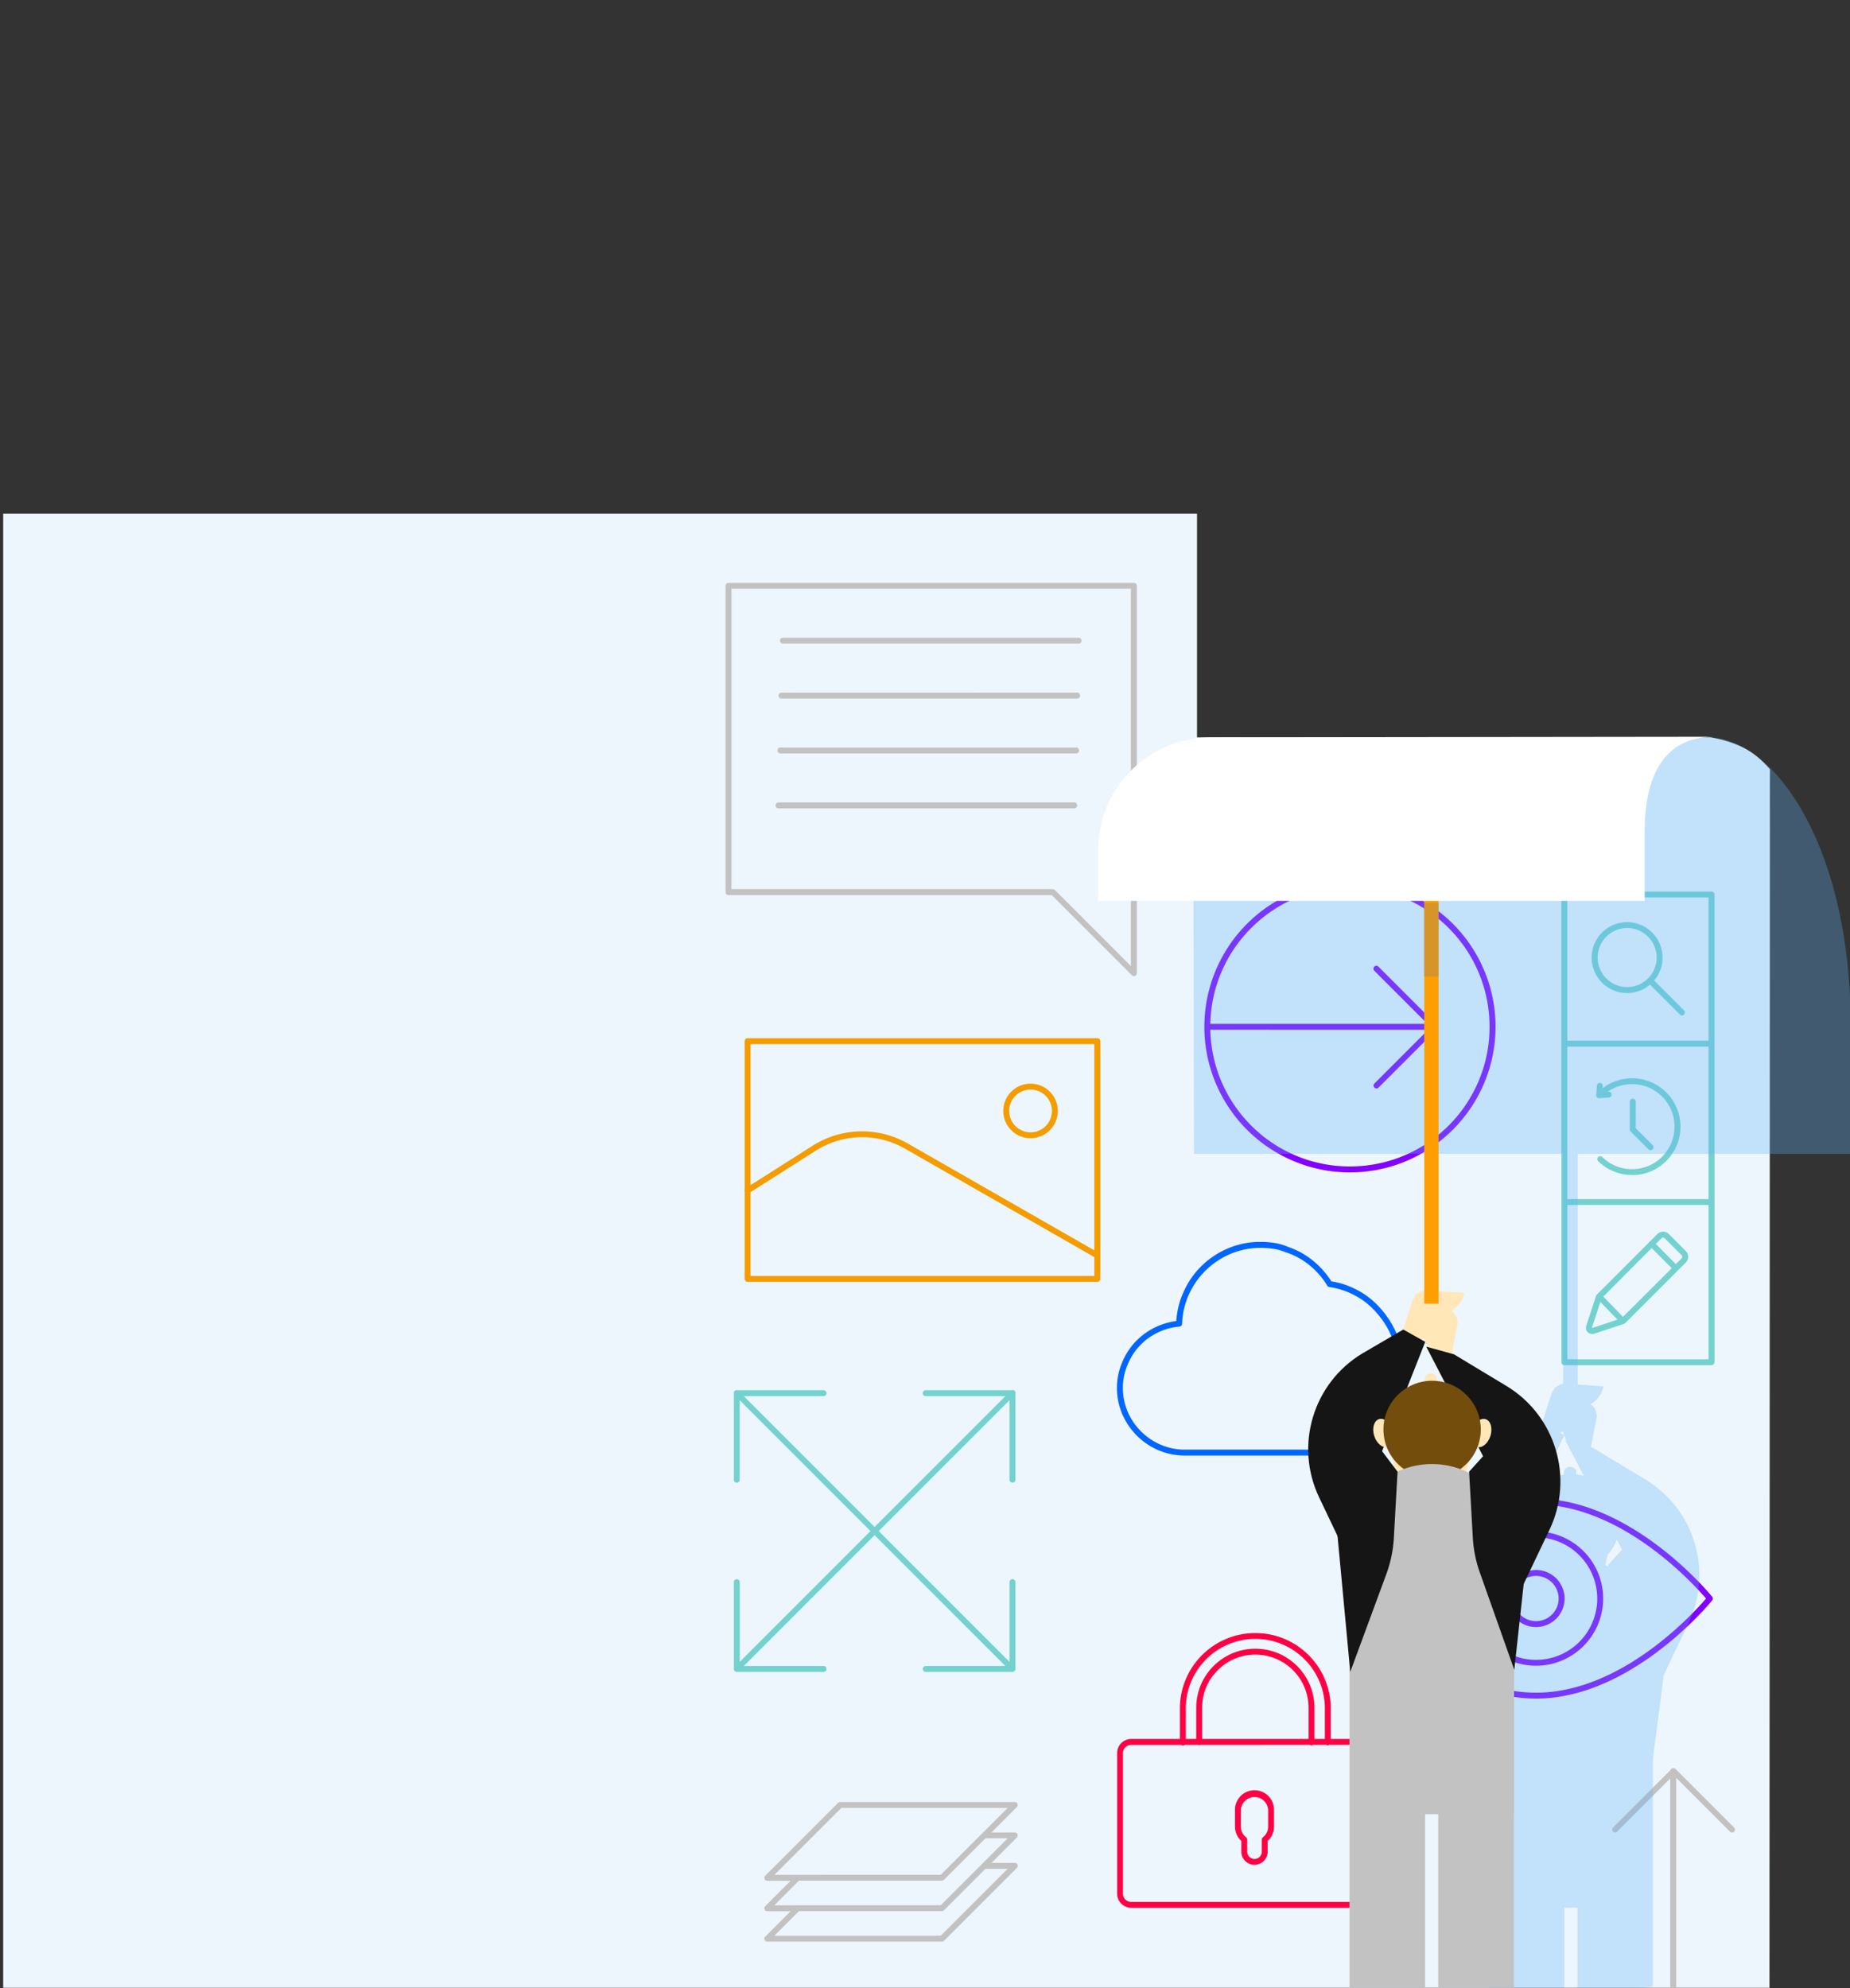 <svg xmlns="http://www.w3.org/2000/svg" width="953" height="1024" viewBox="0 0 953 1024">
    <rect x="0" y="0" width="953" height="1024" fill="#333333" stroke="none"/>
    <g fill="none" fill-rule="evenodd">
        <path d="M2.058 0h953.058v1024H2.058z"/>
        <path fill="#EDF6FC" fill-rule="nonzero" d="M1.645 264.537h614.982v115.232H881.07c6.39 1.076 12.03 2.84 16.925 5.289 4.893 2.45 9.477 6.157 13.75 11.122l-.221 627.63H1.645V264.537z"/>
        <path fill="#F59C00" d="M565.303 534.723c.836 0 1.513.677 1.513 1.512v122.436c0 .836-.677 1.513-1.513 1.513H385.121a1.513 1.513 0 0 1-1.512-1.513l-.002-44.918a1.523 1.523 0 0 1 0-1.075l.002-76.443a1.513 1.513 0 0 1 1.512-1.512h180.182zm-145.127 57.97l-33.532 21.29v43.175h177.094v-9.722a1.629 1.629 0 0 1-.296-.126l-97.21-55.675a44.424 44.424 0 0 0-46.056 1.058zm143.562-54.934H386.645l-.001 72.63 31.903-20.256a47.48 47.48 0 0 1 49.197-1.121l95.993 54.967v-106.22zm-32.865 20.374c7.758 0 14.047 6.29 14.047 14.048-.012 7.754-6.294 14.037-14.047 14.048-7.758 0-14.048-6.29-14.048-14.048s6.29-14.048 14.048-14.048zm0 3.036c-6.082 0-11.012 4.93-11.012 11.012 0 6.082 4.93 11.012 11.012 11.012 6.081 0 11.011-4.93 11.011-11.012-.012-6.077-4.935-11-11.011-11.012z"/>
        <path fill="#73D2CF" d="M521.93 715.971a1.523 1.523 0 0 1 1.16 1.93l-.003 44.217a1.513 1.513 0 0 1-1.512 1.524 1.513 1.513 0 0 1-1.523-1.524l-.001-40.96-67.397 67.4 67.397 67.402V815a1.523 1.523 0 1 1 3.036 0v44.578c0 .836-.677 1.513-1.512 1.513H477a1.523 1.523 0 1 1 0-3.036h40.914l-67.375-67.38-67.374 67.38h40.946a1.523 1.523 0 1 1 0 3.036h-44.553a1.513 1.513 0 0 1-1.524-1.513V815a1.523 1.523 0 1 1 3.036 0v40.917l67.353-67.359-67.364-67.368v40.928a1.513 1.513 0 1 1-3.025 0v-44.15a1.521 1.521 0 0 1 1.147-1.965 1.52 1.52 0 0 1 .7.023l44.23.002a1.523 1.523 0 1 1 0 3.036l-40.948-.001 67.375 67.38 67.376-67.38H477a1.523 1.523 0 1 1 0-3.035l44.126-.001c.253-.089.53-.111.804-.056z"/>
        <path fill="#C2C2C2" d="M584.11 300.186c.836 0 1.513.678 1.513 1.513V501.22c0 .615-.371 1.168-.941 1.397a1.497 1.497 0 0 1-.571.116 1.544 1.544 0 0 1-1.058-.444l-41.254-41.256H375.274a1.513 1.513 0 0 1-1.513-1.524V301.7c0-.835.677-1.513 1.513-1.513H584.11zm-1.554 3.036h-205.76l-.01 154.732H542.36c.397.006.776.165 1.058.445l39.138 39.14V303.222zm-181.388 110.08h152.32a1.523 1.523 0 0 1 0 3.037h-152.32a1.523 1.523 0 1 1 0-3.037zm154.474-27.566a1.523 1.523 0 0 1-1.424 2.316h-152.32a1.523 1.523 0 0 1 0-3.036h152.32a1.523 1.523 0 0 1 1.424.72zm-152.961-28.997H555a1.523 1.523 0 0 1 0 3.036H402.68a1.523 1.523 0 1 1 0-3.036zm.75-28.276h152.32a1.523 1.523 0 0 1 0 3.036h-152.32a1.523 1.523 0 1 1 0-3.036z"/>
        <path fill="#8400FF" d="M695.41 603.843c-30.333 0-57.68-18.274-69.288-46.3-11.608-28.026-5.191-60.286 16.257-81.736 21.45-21.45 53.707-27.867 81.73-16.258 28.025 11.608 46.297 38.957 46.297 69.292-.058 41.398-33.6 74.943-74.996 75.002zm-71.929-73.49c.83 39.425 33.241 70.833 72.67 70.418 39.427-.415 71.172-32.497 71.172-71.93 0-39.433-31.745-71.515-71.173-71.93-39.428-.415-71.84 30.993-72.669 70.417H735.31l-27.502-27.504a1.513 1.513 0 0 1 2.116-2.116l29.776 29.768c.568.238.938.792.942 1.407a.233.233 0 0 1 0 .085.18.18 0 0 1 0 .074 1.534 1.534 0 0 1-.445 1.058l-30.252 30.244a1.523 1.523 0 0 1-2.116-2.116l27.841-27.843-112.188-.031z"/>
        <path fill="#C2C2C2" d="M861.894 1025.322a1.513 1.513 0 0 1-1.513-1.512V916.015l-27.502 27.504a1.523 1.523 0 0 1-2.116-2.116l29.777-29.779c.246-.593.84-.966 1.48-.93a1.46 1.46 0 0 1 1.154.444l30.263 30.265a1.513 1.513 0 0 1-2.116 2.116l-27.84-27.843v108.134a1.513 1.513 0 0 1-1.587 1.512z"/>
        <path fill="#73D2CF" d="M881.632 459.18a1.516 1.516 0 0 1 1.555 1.514V701.6a1.513 1.513 0 0 1-1.555 1.524h-75.78a1.513 1.513 0 0 1-1.512-1.524V460.694c0-.835.677-1.513 1.513-1.513h75.779zm-1.513 161.44h-72.744v79.466h72.744v-79.467zm-23.387 13.731a4.136 4.136 0 0 1 2.94 1.217l8.759 8.8a4.168 4.168 0 0 1 .156 5.706l-.156.166-3.884 3.886c-.1.141-.224.264-.363.362l-26.947 26.948a1.513 1.513 0 0 1-.593.37L820.99 687c-.156.055-.32.083-.486.085h-.212a3.396 3.396 0 0 1-1.618-.402 3.84 3.84 0 0 1-1.143-.91l-.095-.127a2.878 2.878 0 0 1-.465-1.586c0-.411.052-.82.158-1.217l5.057-15.434c.072-.225.2-.428.37-.592l26.84-26.855c.15-.32.41-.579.73-.729l3.677-3.676a4.125 4.125 0 0 1 2.695-1.2l.235-.006zm-32.333 36.212l-4.309 13.18-.05.102-.024.072.085.047a.36.36 0 0 0 .158 0l12.947-4.305-8.807-9.096zm26.443-27.762l-24.913 24.976 10.127 10.46 25.105-25.054-10.32-10.382zm5.868-5.414a1.06 1.06 0 0 0-.782.317l-2.972 2.978 10.328 10.382 2.978-2.971a1.121 1.121 0 0 0 0-1.577l-8.769-8.801a1.06 1.06 0 0 0-.657-.323l-.126-.005zm23.409-98.349h-72.744v78.556h72.744v-78.556zm-26.903 19.654a24.945 24.945 0 0 1-12.478 46.547v-.063a24.846 24.846 0 0 1-17.633-7.3 1.523 1.523 0 0 1 2.115-2.115c8.556 8.555 22.426 8.554 30.98-.001 8.555-8.556 8.555-22.427 0-30.983-7.617-7.618-19.448-8.453-27.99-2.505l.353-.024a1.523 1.523 0 0 1 1.618 1.407 1.513 1.513 0 0 1-1.406 1.618l-4.866.339h-.212l-.014-.003h-.026a1.514 1.514 0 0 1-1.342-1.99l.314-4.492a1.516 1.516 0 1 1 3.025.212l-.081 1.156a24.944 24.944 0 0 1 27.643-1.803zm-11.336 7.42c.49.302.768.853.72 1.425v13.53l8.737 8.738a1.523 1.523 0 0 1-1.058 2.592h-.032a1.513 1.513 0 0 1-1.057-.445l-9.182-9.182a1.502 1.502 0 0 1-.444-1.058v-14.175a1.523 1.523 0 0 1 2.316-1.424zm38.24-103.894h-72.744l-.001 73.784h72.744v-73.784zm-29.576 17.561c7.202 6.635 7.888 17.77 1.555 25.24l15.4 15.401c.57.59.57 1.526 0 2.116a1.502 1.502 0 0 1-1.036.444 1.502 1.502 0 0 1-1.058-.444l-15.422-15.402c-7.468 6.334-18.603 5.648-25.237-1.555-6.634-7.202-6.405-18.357.519-25.281 6.924-6.924 18.077-7.153 25.279-.519zm-12.345-1.8a15.202 15.202 0 1 0 10.758 4.454 15.168 15.168 0 0 0-10.758-4.454z"/>
        <path fill="#8400FF" d="M791.266 771.819c49.62 0 90.334 50.057 90.736 50.565a1.523 1.523 0 0 1 0 1.904c-.402.487-41.126 50.555-90.736 50.555-49.62 0-90.345-50.058-90.747-50.555a1.523 1.523 0 0 1 0-1.904c.402-.508 41.126-50.565 90.747-50.565zm0 3.025c-44.395 0-81.735 41.616-87.584 48.482 5.85 6.865 43.178 48.48 87.584 48.48 44.405 0 81.724-41.615 87.573-48.48-5.85-6.866-43.178-48.482-87.573-48.482zm0 13.932c19.091 0 34.568 15.478 34.568 34.57-.023 19.084-15.486 34.548-34.568 34.571-19.092 0-34.568-15.477-34.568-34.57s15.476-34.57 34.568-34.57zm0 3.004v.022a31.547 31.547 0 0 0-22.319 53.847 31.541 31.541 0 0 0 53.851-22.302c-.012-17.417-14.117-31.537-31.532-31.567zm.035 16.852c8.107.008 14.674 6.586 14.668 14.694-.012 8.11-6.593 14.678-14.703 14.672-8.107-.012-14.67-6.593-14.661-14.7.01-8.108 6.589-14.674 14.696-14.666zm-.035 3.047c-6.426 0-11.636 5.21-11.636 11.636 0 6.427 5.21 11.636 11.636 11.636 6.426 0 11.635-5.21 11.635-11.636 0-6.427-5.21-11.636-11.635-11.636z"/>
        <path fill="#06F" d="M677.978 749.657h-68.27a34.906 34.906 0 0 1-13.306-2.877 35.5 35.5 0 0 1-18.268-18.418 33.922 33.922 0 0 1-2.761-13.477 32.938 32.938 0 0 1 2.57-12.895 35.1 35.1 0 0 1 6.718-10.695 35.382 35.382 0 0 1 21.282-10.896 42.539 42.539 0 0 1 3.83-15.17 43.372 43.372 0 0 1 9.287-13.318 44.14 44.14 0 0 1 13.624-8.991 42.468 42.468 0 0 1 16.639-3.301 45.144 45.144 0 0 1 7.478.603 26.877 26.877 0 0 1 6.664 1.957 40.819 40.819 0 0 1 12.99 7.183 43.72 43.72 0 0 1 9.36 10.578 42.531 42.531 0 0 1 13.604 4.613 40.947 40.947 0 0 1 11.635 9.235 47.149 47.149 0 0 1 8.801 14.1 43.963 43.963 0 0 1 3.174 16.398 45.097 45.097 0 0 1-3.449 17.496 45.9 45.9 0 0 1-9.72 14.514 46.468 46.468 0 0 1-14.344 9.722 43.706 43.706 0 0 1-17.538 3.639zm-68.227-3.036h68.227a40.685 40.685 0 0 0 16.31-3.343 43.56 43.56 0 0 0 13.424-9.13 43.055 43.055 0 0 0 9.076-13.55 41.988 41.988 0 0 0 3.174-16.312 40.89 40.89 0 0 0-2.846-15.233 43.753 43.753 0 0 0-8.251-13.202 37.848 37.848 0 0 0-10.8-8.58 39.453 39.453 0 0 0-13.296-4.39 1.534 1.534 0 0 1-1.058-.719 40.568 40.568 0 0 0-9.065-10.452 37.91 37.91 0 0 0-12.09-6.675h-.149a23.957 23.957 0 0 0-5.987-1.766 42.584 42.584 0 0 0-6.981-.562 39.434 39.434 0 0 0-15.454 3.058 41.084 41.084 0 0 0-12.694 8.368 40.526 40.526 0 0 0-8.716 12.313 39.344 39.344 0 0 0-3.628 15.329 1.523 1.523 0 0 1-1.385 1.46 31.647 31.647 0 0 0-11.308 3.173 31.12 31.12 0 0 0-9.33 6.897 31.852 31.852 0 0 0-6.135 9.806 29.755 29.755 0 0 0-2.348 11.732 30.866 30.866 0 0 0 2.475 12.26 32.486 32.486 0 0 0 16.724 16.863 31.738 31.738 0 0 0 12.122 2.655h-.01z"/>
        <path fill="#F04" d="M646.662 841.093c21.208 0 38.497 17.008 38.847 38.214v16.343h24.202a7.246 7.246 0 0 1 7.235 7.226v72.463a7.247 7.247 0 0 1-7.235 7.257H582.714a7.246 7.246 0 0 1-7.235-7.257v-72.463a7.246 7.246 0 0 1 7.235-7.225h25.101v-16.344c.35-21.206 17.64-38.214 38.847-38.214zm63.05 57.552l-24.924.015c-.23.143-.5.226-.791.228a1.527 1.527 0 0 1-.793-.227l-6.762.003a1.516 1.516 0 0 1-1.683.002l-56.472.033a1.52 1.52 0 0 1-1.109 0l-6.922.004a1.526 1.526 0 0 1-1.845.001l-25.697.015a4.231 4.231 0 0 0-4.23 4.231v72.389a4.231 4.231 0 0 0 4.23 4.231h126.997a4.231 4.231 0 0 0 4.231-4.231v-72.463a4.231 4.231 0 0 0-4.23-4.231zm-58.316 24.83a10.06 10.06 0 0 1 4.887 9.095v8.198a9.976 9.976 0 0 1-3.269 7.405v5.501a6.802 6.802 0 0 1-6.77 6.791 6.802 6.802 0 0 1-6.79-6.791v-5.5a9.976 9.976 0 0 1-3.269-7.406v-8.198a10.06 10.06 0 0 1 15.211-9.096zm-5.152 2.07v.011a7.034 7.034 0 0 0-7.023 7.024v8.199c0 2.153.99 4.186 2.687 5.511.366.289.58.73.581 1.196v6.199a3.755 3.755 0 1 0 7.51 0v-6.2c.001-.466.216-.906.582-1.195a6.993 6.993 0 0 0 2.687-5.511v-8.199a7.034 7.034 0 0 0-7.024-7.034zm.418-81.441c-19.54 0-35.475 15.664-35.81 35.203v16.343h5.362v-16.036c0-16.82 13.635-30.456 30.454-30.456 16.819 0 30.453 13.636 30.453 30.456v16.036h5.352v-16.343c-.335-19.54-16.27-35.203-35.81-35.203zm.006 8.09c-15.143 0-27.418 12.277-27.418 27.42v16.036h54.835v-16.036c0-15.143-12.275-27.42-27.417-27.42z"/>
        <path fill="#C2C2C2" d="M485.25 1000.019h-90.006a1.513 1.513 0 0 1-1.512-1.513c.002-.398.162-.778.444-1.058l13.085-13.096h-12.017a1.513 1.513 0 0 1-1.057-2.592l13.084-13.086h-12.027a1.523 1.523 0 0 1-1.057-2.591l37.519-37.522c.28-.282.66-.441 1.058-.445h89.995a1.513 1.513 0 0 1 1.058 2.592l-13.095 13.086h12.016a1.523 1.523 0 0 1 1.524 1.523 1.523 1.523 0 0 1-.445 1.058l-13.063 13.096h12.016a1.523 1.523 0 0 1 1.407.931c.074.185.113.382.116.582a1.545 1.545 0 0 1-.444 1.058l-37.53 37.522c-.28.288-.666.452-1.068.455zm-86.335-3.037h85.68l34.494-34.485h-11.413l-21.4 21.39c-.28.282-.66.441-1.057.444h-73.664l-12.64 12.651zm12.016-15.687h73.685l21.399-21.39 13.095-13.128h-11.434l-21.4 21.4c-.28.282-.66.442-1.057.444h-73.664l-12.64 12.695 12.016-.021zm15.687-15.678h57.998l5.712-5.712 15.687-15.678 13.095-13.085h-85.68l-34.483 34.486 27.671-.01z"/>
        <g fill="#61B3F6" opacity=".31" style="mix-blend-mode:multiply">
            <path d="M851.453 1023.175V905.817l5.638-43.213 12.694-26.574c12.724-26.724 3.119-58.743-22.214-74.05l-27.015-16.29-1.058-.307 2.866-14.482a7.712 7.712 0 0 0-3.046-7.754 13.16 13.16 0 0 0 6.675-9.119l-13.244-.92V594.27h140.484s1.103-53.598-.286-81.603c-4.178-84.236-41.867-133.564-73.991-132.897H643.07a28.4 28.4 0 0 0-20.094 8.33 28.413 28.413 0 0 0-8.309 20.105l.414 186.065h190.189v118.48a7.753 7.753 0 0 0-3.83 1.83l-.539-.254c-.127.38-.222.761-.317 1.142a7.68 7.68 0 0 0-1.386 2.518l-4.792 14.81 9.383 5.215 1.185-.973 1.861 4.792-.582-.159 2.116 3.999.159.423h.063l7.257 13.995a25.047 25.047 0 0 0-3.914-.72v-2.252c-2.825-3.174-6.347-1.249-6.347 1.544v.878a24.931 24.931 0 0 0-12.788 6.009l13.063-26.33-11.297-6.347-21.156 12.355c-25.362 15.314-34.97 47.373-22.213 74.114l9.52 19.908 6.167 65.777v119.22h38.947v-41.71h6.791v41.7h28.782l10.05-1.058zm-72.161-230.612l1.258-2.539c1.407 2.317 3.502 3.692 5.416 3.407a25.146 25.146 0 0 0 2.803 5.236l1.217 5.713-10.694-11.817zm48.806 8.336a25.103 25.103 0 0 0 4.749-7.965l2.697 5.194-7.182 7.933v.688a34.56 34.56 0 0 0-1.407-.688l1.143-5.162z"/>
        </g>
        <g transform="translate(673.907 437.527)">
            <path fill="#FFE7B8" fill-rule="nonzero" d="M48.92 247.178l4.792-14.81a7.732 7.732 0 0 1 7.891-5.29L80.4 228.39a13.138 13.138 0 0 1-7.077 9.33l-4.675 2.317 5.553.434a1.777 1.777 0 0 1 1.418 2.644 4.421 4.421 0 0 1-4.062 2.275l-4.464-.201-8.79 7.278-9.383-5.29z"/>
            <path fill="#FFE7B8" fill-rule="nonzero" d="M73.746 260.485l3.026-15.296a7.712 7.712 0 0 0-4.295-8.463l-17.062-8.008a13.15 13.15 0 0 0 1.65 11.636l2.952 4.295-5.057-2.316a1.777 1.777 0 0 0-2.528 1.618 4.443 4.443 0 0 0 2.444 3.956l3.998 2 4.136 10.642 10.736-.064z"/>
            <path fill="#FF9E00" fill-rule="nonzero" d="M59.784 0h7.373v233.933h-7.373z"/>
            <path fill="#7F8284" fill-rule="nonzero" d="M59.657 27.525h7.076c.283 0 .513.226.519.508v37.448h-7.595V27.525z" opacity=".31" style="mix-blend-mode:multiply"/>
            <path fill="#151515" d="M21.662 367.35L5.604 333.645c-12.729-26.724-3.123-58.746 22.214-74.05l21.155-12.355 11.308 6.347-24.942 63.133-6.516 50.449M108.23 384.063l16.057-33.682c12.762-26.737 3.152-58.795-22.213-74.102l-27.026-16.29-14.249-3.926 40.302 77.647v50.131"/>
            <path fill="#FFE7B8" fill-rule="nonzero" d="M63.19 269.816a3.173 3.173 0 0 1 3.173 3.173v3.174h-6.346v-3.174a3.173 3.173 0 0 1 3.173-3.173zM46.794 329.552l-6.685-31.481h23.08v22.14zM79.575 329.552l6.696-31.481H63.19v22.14z"/>
            <ellipse cx="89.131" cy="300.559" fill="#FFE7B8" fill-rule="nonzero" rx="7.5" ry="4.961" transform="rotate(-72.39 89.13 300.56)"/>
            <ellipse cx="38.729" cy="300.535" fill="#FFE7B8" fill-rule="nonzero" rx="4.961" ry="7.5" transform="rotate(-17.61 38.73 300.535)"/>
            <ellipse cx="63.825" cy="298.695" fill="#724D0C" fill-rule="nonzero" rx="25.069" ry="25.071"/>
            <path fill="#C2C2C2" d="M21.27 395.626h38.947v190.487H21.27zM66.998 395.626h38.947v190.487H66.998z"/>
            <path fill="#C2C2C2" d="M63.719 316.51c23.368 0 42.31 18.944 42.31 42.313v138.05H21.45V358.77c.03-23.332 18.938-42.238 42.269-42.26z"/>
            <path fill="#151515" d="M32.81 302.969l13.212 17.496-1.914 34.158a64.194 64.194 0 0 1-3.861 18.576l-18.585 50.365-7.088-75.637M101.555 299.795l-18.67 20.65 1.915 34.157a64.194 64.194 0 0 0 3.893 18.576l17.464 49.328 8.176-74.558"/>
        </g>
        <path fill="#FFF" fill-rule="nonzero" d="M883.08 379.462l-259.049.307c-32.423 0-58.41 25.979-58.41 58.404v25.822h281.601V428.43c0-27.06 8.833-48.968 35.859-48.968z"/>
    </g>
</svg>
